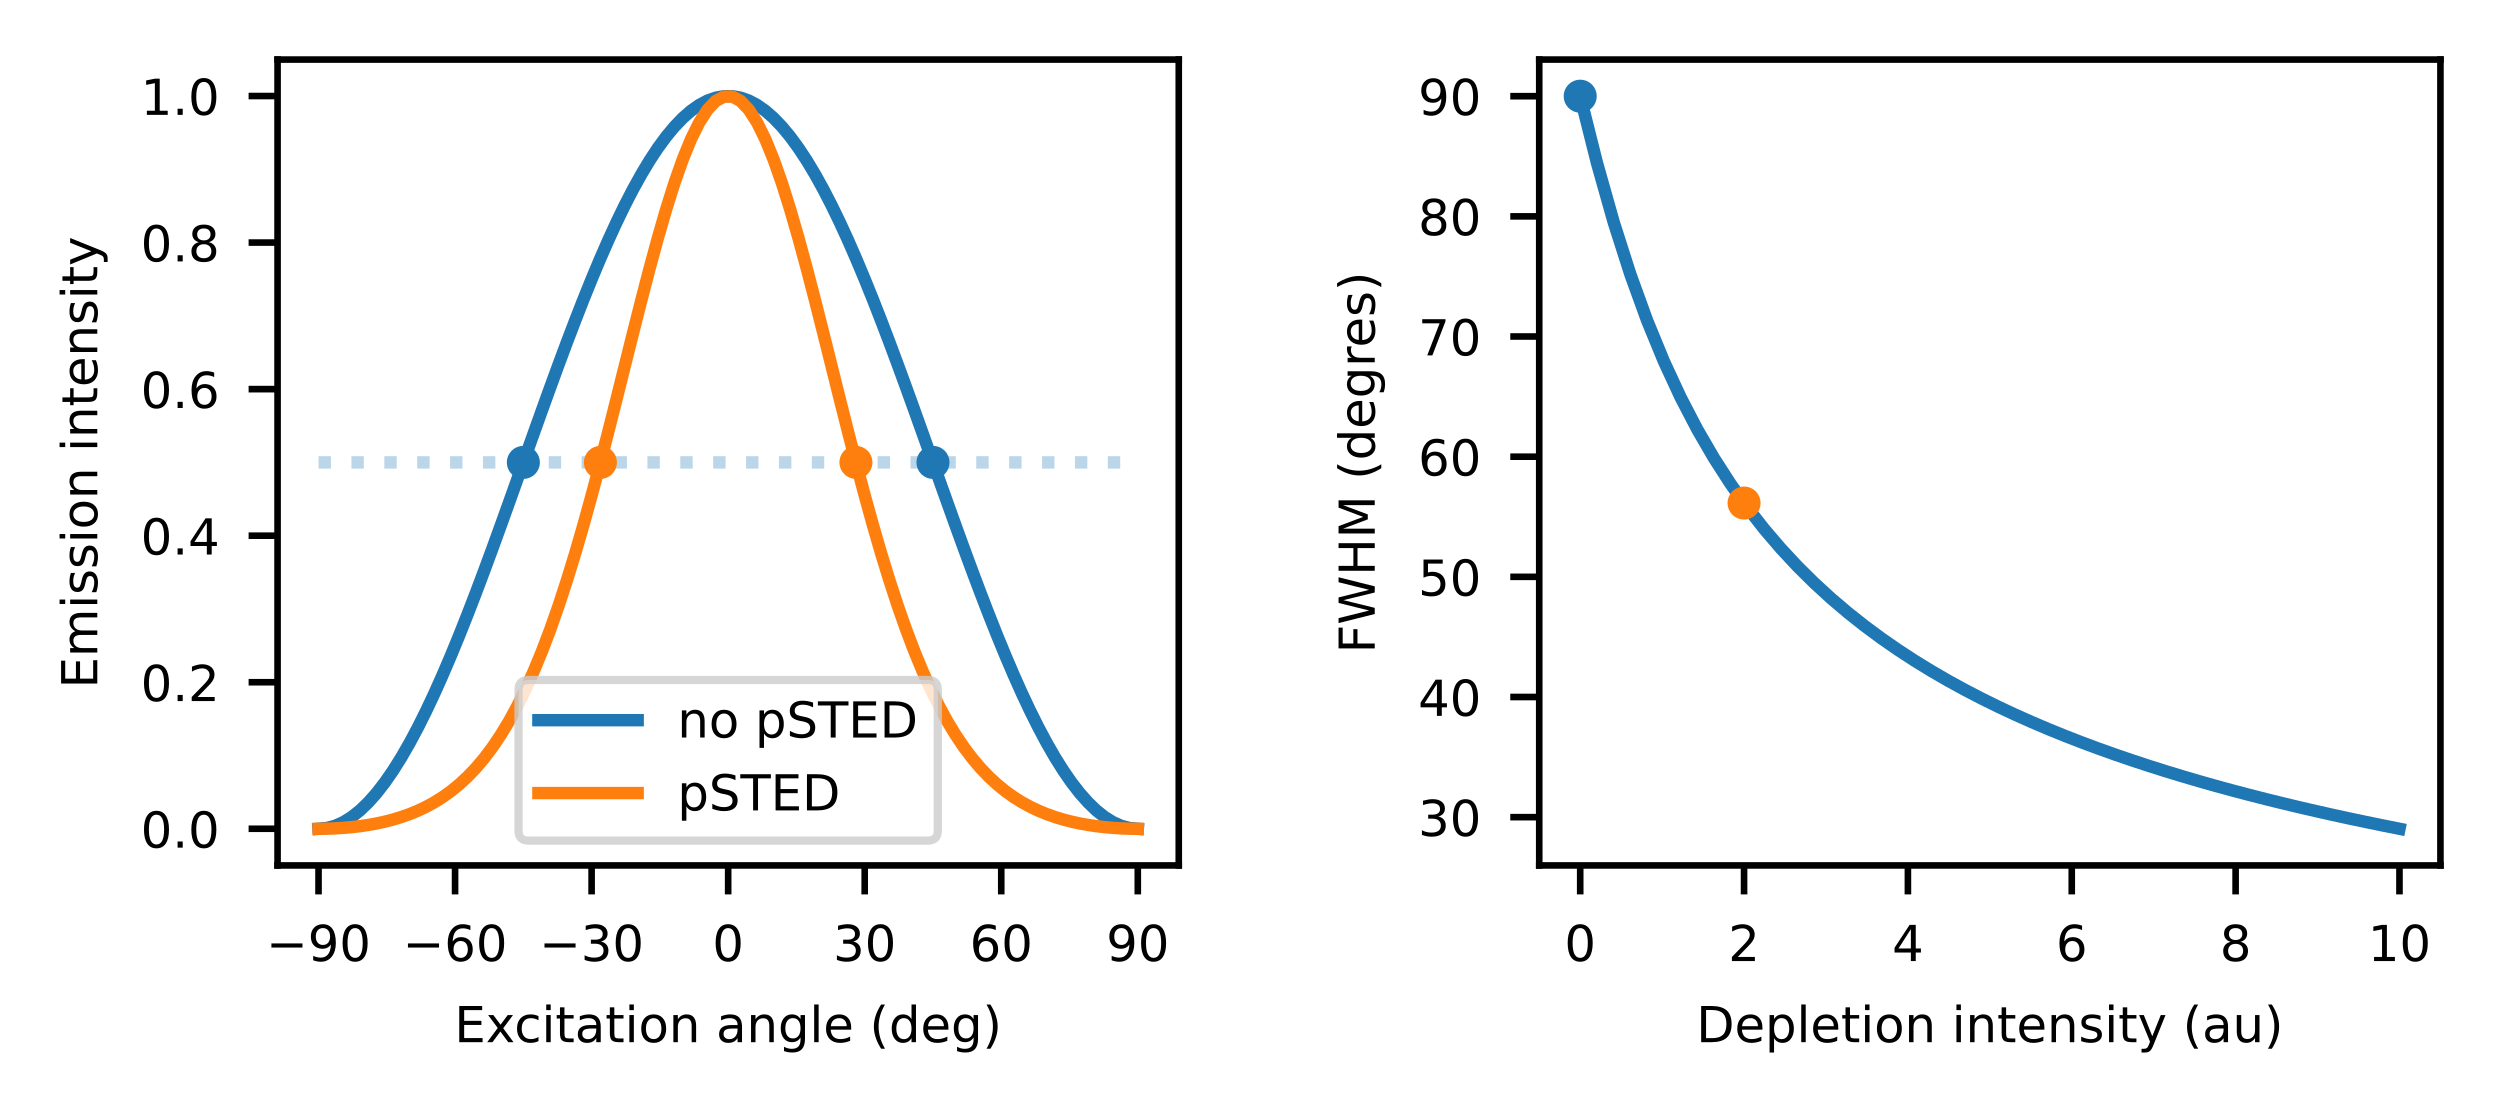 <?xml version="1.0" encoding="utf-8" standalone="no"?>
<!DOCTYPE svg PUBLIC "-//W3C//DTD SVG 1.1//EN"
  "http://www.w3.org/Graphics/SVG/1.1/DTD/svg11.dtd">
<!-- Created with matplotlib (https://matplotlib.org/) -->
<svg height="134.416pt" version="1.1" viewBox="0 0 302.173 134.416" width="302.173pt" xmlns="http://www.w3.org/2000/svg" xmlns:xlink="http://www.w3.org/1999/xlink">
 <defs>
  <style type="text/css">*{stroke-linecap:butt;stroke-linejoin:round;}</style>
 </defs>
 <g id="figure_1">
  <g id="patch_1">
   <path d="M 0 134.416 
L 302.173 134.416 
L 302.173 -0 
L 0 -0 
z
" style="fill:#ffffff;"/>
  </g>
  <g id="axes_1">
   <g id="patch_2">
    <path d="M 33.549 104.602 
L 142.476 104.602 
L 142.476 7.2 
L 33.549 7.2 
z
" style="fill:#ffffff;"/>
   </g>
   <g id="matplotlib.axis_1">
    <g id="xtick_1">
     <g id="line2d_1">
      <defs>
       <path d="M 0 0 
L 0 3.5 
" id="mb61ff97184" style="stroke:#000000;stroke-width:0.8;"/>
      </defs>
      <g>
       <use style="stroke:#000000;stroke-width:0.8;" x="38.5" xlink:href="#mb61ff97184" y="104.602"/>
      </g>
     </g>
     <g id="text_1">
      <!-- −90 -->
      <g transform="translate(32.169 116.161)scale(0.06 -0.06)">
       <defs>
        <path d="M 10.594 35.5 
L 73.188 35.5 
L 73.188 27.203 
L 10.594 27.203 
z
" id="DejaVuSans-8722"/>
        <path d="M 10.984 1.516 
L 10.984 10.5 
Q 14.703 8.734 18.5 7.812 
Q 22.312 6.891 25.984 6.891 
Q 35.75 6.891 40.891 13.453 
Q 46.047 20.016 46.781 33.406 
Q 43.953 29.203 39.594 26.953 
Q 35.25 24.703 29.984 24.703 
Q 19.047 24.703 12.672 31.312 
Q 6.297 37.938 6.297 49.422 
Q 6.297 60.641 12.938 67.422 
Q 19.578 74.219 30.609 74.219 
Q 43.266 74.219 49.922 64.516 
Q 56.594 54.828 56.594 36.375 
Q 56.594 19.141 48.406 8.859 
Q 40.234 -1.422 26.422 -1.422 
Q 22.703 -1.422 18.891 -0.688 
Q 15.094 0.047 10.984 1.516 
z
M 30.609 32.422 
Q 37.25 32.422 41.125 36.953 
Q 45.016 41.5 45.016 49.422 
Q 45.016 57.281 41.125 61.844 
Q 37.25 66.406 30.609 66.406 
Q 23.969 66.406 20.094 61.844 
Q 16.219 57.281 16.219 49.422 
Q 16.219 41.5 20.094 36.953 
Q 23.969 32.422 30.609 32.422 
z
" id="DejaVuSans-57"/>
        <path d="M 31.781 66.406 
Q 24.172 66.406 20.328 58.906 
Q 16.5 51.422 16.5 36.375 
Q 16.5 21.391 20.328 13.891 
Q 24.172 6.391 31.781 6.391 
Q 39.453 6.391 43.281 13.891 
Q 47.125 21.391 47.125 36.375 
Q 47.125 51.422 43.281 58.906 
Q 39.453 66.406 31.781 66.406 
z
M 31.781 74.219 
Q 44.047 74.219 50.516 64.516 
Q 56.984 54.828 56.984 36.375 
Q 56.984 17.969 50.516 8.266 
Q 44.047 -1.422 31.781 -1.422 
Q 19.531 -1.422 13.062 8.266 
Q 6.594 17.969 6.594 36.375 
Q 6.594 54.828 13.062 64.516 
Q 19.531 74.219 31.781 74.219 
z
" id="DejaVuSans-48"/>
       </defs>
       <use xlink:href="#DejaVuSans-8722"/>
       <use x="83.789" xlink:href="#DejaVuSans-57"/>
       <use x="147.412" xlink:href="#DejaVuSans-48"/>
      </g>
     </g>
    </g>
    <g id="xtick_2">
     <g id="line2d_2">
      <g>
       <use style="stroke:#000000;stroke-width:0.8;" x="55.004" xlink:href="#mb61ff97184" y="104.602"/>
      </g>
     </g>
     <g id="text_2">
      <!-- −60 -->
      <g transform="translate(48.673 116.161)scale(0.06 -0.06)">
       <defs>
        <path d="M 33.016 40.375 
Q 26.375 40.375 22.484 35.828 
Q 18.609 31.297 18.609 23.391 
Q 18.609 15.531 22.484 10.953 
Q 26.375 6.391 33.016 6.391 
Q 39.656 6.391 43.531 10.953 
Q 47.406 15.531 47.406 23.391 
Q 47.406 31.297 43.531 35.828 
Q 39.656 40.375 33.016 40.375 
z
M 52.594 71.297 
L 52.594 62.312 
Q 48.875 64.062 45.094 64.984 
Q 41.312 65.922 37.594 65.922 
Q 27.828 65.922 22.672 59.328 
Q 17.531 52.734 16.797 39.406 
Q 19.672 43.656 24.016 45.922 
Q 28.375 48.188 33.594 48.188 
Q 44.578 48.188 50.953 41.516 
Q 57.328 34.859 57.328 23.391 
Q 57.328 12.156 50.688 5.359 
Q 44.047 -1.422 33.016 -1.422 
Q 20.359 -1.422 13.672 8.266 
Q 6.984 17.969 6.984 36.375 
Q 6.984 53.656 15.188 63.938 
Q 23.391 74.219 37.203 74.219 
Q 40.922 74.219 44.703 73.484 
Q 48.484 72.75 52.594 71.297 
z
" id="DejaVuSans-54"/>
       </defs>
       <use xlink:href="#DejaVuSans-8722"/>
       <use x="83.789" xlink:href="#DejaVuSans-54"/>
       <use x="147.412" xlink:href="#DejaVuSans-48"/>
      </g>
     </g>
    </g>
    <g id="xtick_3">
     <g id="line2d_3">
      <g>
       <use style="stroke:#000000;stroke-width:0.8;" x="71.508" xlink:href="#mb61ff97184" y="104.602"/>
      </g>
     </g>
     <g id="text_3">
      <!-- −30 -->
      <g transform="translate(65.177 116.161)scale(0.06 -0.06)">
       <defs>
        <path d="M 40.578 39.312 
Q 47.656 37.797 51.625 33 
Q 55.609 28.219 55.609 21.188 
Q 55.609 10.406 48.188 4.484 
Q 40.766 -1.422 27.094 -1.422 
Q 22.516 -1.422 17.656 -0.516 
Q 12.797 0.391 7.625 2.203 
L 7.625 11.719 
Q 11.719 9.328 16.594 8.109 
Q 21.484 6.891 26.812 6.891 
Q 36.078 6.891 40.938 10.547 
Q 45.797 14.203 45.797 21.188 
Q 45.797 27.641 41.281 31.266 
Q 36.766 34.906 28.719 34.906 
L 20.219 34.906 
L 20.219 43.016 
L 29.109 43.016 
Q 36.375 43.016 40.234 45.922 
Q 44.094 48.828 44.094 54.297 
Q 44.094 59.906 40.109 62.906 
Q 36.141 65.922 28.719 65.922 
Q 24.656 65.922 20.016 65.031 
Q 15.375 64.156 9.812 62.312 
L 9.812 71.094 
Q 15.438 72.656 20.344 73.438 
Q 25.25 74.219 29.594 74.219 
Q 40.828 74.219 47.359 69.109 
Q 53.906 64.016 53.906 55.328 
Q 53.906 49.266 50.438 45.094 
Q 46.969 40.922 40.578 39.312 
z
" id="DejaVuSans-51"/>
       </defs>
       <use xlink:href="#DejaVuSans-8722"/>
       <use x="83.789" xlink:href="#DejaVuSans-51"/>
       <use x="147.412" xlink:href="#DejaVuSans-48"/>
      </g>
     </g>
    </g>
    <g id="xtick_4">
     <g id="line2d_4">
      <g>
       <use style="stroke:#000000;stroke-width:0.8;" x="88.012" xlink:href="#mb61ff97184" y="104.602"/>
      </g>
     </g>
     <g id="text_4">
      <!-- 0 -->
      <g transform="translate(86.103 116.161)scale(0.06 -0.06)">
       <use xlink:href="#DejaVuSans-48"/>
      </g>
     </g>
    </g>
    <g id="xtick_5">
     <g id="line2d_5">
      <g>
       <use style="stroke:#000000;stroke-width:0.8;" x="104.516" xlink:href="#mb61ff97184" y="104.602"/>
      </g>
     </g>
     <g id="text_5">
      <!-- 30 -->
      <g transform="translate(100.699 116.161)scale(0.06 -0.06)">
       <use xlink:href="#DejaVuSans-51"/>
       <use x="63.623" xlink:href="#DejaVuSans-48"/>
      </g>
     </g>
    </g>
    <g id="xtick_6">
     <g id="line2d_6">
      <g>
       <use style="stroke:#000000;stroke-width:0.8;" x="121.02" xlink:href="#mb61ff97184" y="104.602"/>
      </g>
     </g>
     <g id="text_6">
      <!-- 60 -->
      <g transform="translate(117.203 116.161)scale(0.06 -0.06)">
       <use xlink:href="#DejaVuSans-54"/>
       <use x="63.623" xlink:href="#DejaVuSans-48"/>
      </g>
     </g>
    </g>
    <g id="xtick_7">
     <g id="line2d_7">
      <g>
       <use style="stroke:#000000;stroke-width:0.8;" x="137.524" xlink:href="#mb61ff97184" y="104.602"/>
      </g>
     </g>
     <g id="text_7">
      <!-- 90 -->
      <g transform="translate(133.707 116.161)scale(0.06 -0.06)">
       <use xlink:href="#DejaVuSans-57"/>
       <use x="63.623" xlink:href="#DejaVuSans-48"/>
      </g>
     </g>
    </g>
    <g id="text_8">
     <!-- Excitation angle (deg) -->
     <g transform="translate(54.923 125.968)scale(0.06 -0.06)">
      <defs>
       <path d="M 9.812 72.906 
L 55.906 72.906 
L 55.906 64.594 
L 19.672 64.594 
L 19.672 43.016 
L 54.391 43.016 
L 54.391 34.719 
L 19.672 34.719 
L 19.672 8.297 
L 56.781 8.297 
L 56.781 0 
L 9.812 0 
z
" id="DejaVuSans-69"/>
       <path d="M 54.891 54.688 
L 35.109 28.078 
L 55.906 0 
L 45.312 0 
L 29.391 21.484 
L 13.484 0 
L 2.875 0 
L 24.125 28.609 
L 4.688 54.688 
L 15.281 54.688 
L 29.781 35.203 
L 44.281 54.688 
z
" id="DejaVuSans-120"/>
       <path d="M 48.781 52.594 
L 48.781 44.188 
Q 44.969 46.297 41.141 47.344 
Q 37.312 48.391 33.406 48.391 
Q 24.656 48.391 19.812 42.844 
Q 14.984 37.312 14.984 27.297 
Q 14.984 17.281 19.812 11.734 
Q 24.656 6.203 33.406 6.203 
Q 37.312 6.203 41.141 7.25 
Q 44.969 8.297 48.781 10.406 
L 48.781 2.094 
Q 45.016 0.344 40.984 -0.531 
Q 36.969 -1.422 32.422 -1.422 
Q 20.062 -1.422 12.781 6.344 
Q 5.516 14.109 5.516 27.297 
Q 5.516 40.672 12.859 48.328 
Q 20.219 56 33.016 56 
Q 37.156 56 41.109 55.141 
Q 45.062 54.297 48.781 52.594 
z
" id="DejaVuSans-99"/>
       <path d="M 9.422 54.688 
L 18.406 54.688 
L 18.406 0 
L 9.422 0 
z
M 9.422 75.984 
L 18.406 75.984 
L 18.406 64.594 
L 9.422 64.594 
z
" id="DejaVuSans-105"/>
       <path d="M 18.312 70.219 
L 18.312 54.688 
L 36.812 54.688 
L 36.812 47.703 
L 18.312 47.703 
L 18.312 18.016 
Q 18.312 11.328 20.141 9.422 
Q 21.969 7.516 27.594 7.516 
L 36.812 7.516 
L 36.812 0 
L 27.594 0 
Q 17.188 0 13.234 3.875 
Q 9.281 7.766 9.281 18.016 
L 9.281 47.703 
L 2.688 47.703 
L 2.688 54.688 
L 9.281 54.688 
L 9.281 70.219 
z
" id="DejaVuSans-116"/>
       <path d="M 34.281 27.484 
Q 23.391 27.484 19.188 25 
Q 14.984 22.516 14.984 16.5 
Q 14.984 11.719 18.141 8.906 
Q 21.297 6.109 26.703 6.109 
Q 34.188 6.109 38.703 11.406 
Q 43.219 16.703 43.219 25.484 
L 43.219 27.484 
z
M 52.203 31.203 
L 52.203 0 
L 43.219 0 
L 43.219 8.297 
Q 40.141 3.328 35.547 0.953 
Q 30.953 -1.422 24.312 -1.422 
Q 15.922 -1.422 10.953 3.297 
Q 6 8.016 6 15.922 
Q 6 25.141 12.172 29.828 
Q 18.359 34.516 30.609 34.516 
L 43.219 34.516 
L 43.219 35.406 
Q 43.219 41.609 39.141 45 
Q 35.062 48.391 27.688 48.391 
Q 23 48.391 18.547 47.266 
Q 14.109 46.141 10.016 43.891 
L 10.016 52.203 
Q 14.938 54.109 19.578 55.047 
Q 24.219 56 28.609 56 
Q 40.484 56 46.344 49.844 
Q 52.203 43.703 52.203 31.203 
z
" id="DejaVuSans-97"/>
       <path d="M 30.609 48.391 
Q 23.391 48.391 19.188 42.75 
Q 14.984 37.109 14.984 27.297 
Q 14.984 17.484 19.156 11.844 
Q 23.344 6.203 30.609 6.203 
Q 37.797 6.203 41.984 11.859 
Q 46.188 17.531 46.188 27.297 
Q 46.188 37.016 41.984 42.703 
Q 37.797 48.391 30.609 48.391 
z
M 30.609 56 
Q 42.328 56 49.016 48.375 
Q 55.719 40.766 55.719 27.297 
Q 55.719 13.875 49.016 6.219 
Q 42.328 -1.422 30.609 -1.422 
Q 18.844 -1.422 12.172 6.219 
Q 5.516 13.875 5.516 27.297 
Q 5.516 40.766 12.172 48.375 
Q 18.844 56 30.609 56 
z
" id="DejaVuSans-111"/>
       <path d="M 54.891 33.016 
L 54.891 0 
L 45.906 0 
L 45.906 32.719 
Q 45.906 40.484 42.875 44.328 
Q 39.844 48.188 33.797 48.188 
Q 26.516 48.188 22.312 43.547 
Q 18.109 38.922 18.109 30.906 
L 18.109 0 
L 9.078 0 
L 9.078 54.688 
L 18.109 54.688 
L 18.109 46.188 
Q 21.344 51.125 25.703 53.562 
Q 30.078 56 35.797 56 
Q 45.219 56 50.047 50.172 
Q 54.891 44.344 54.891 33.016 
z
" id="DejaVuSans-110"/>
       <path id="DejaVuSans-32"/>
       <path d="M 45.406 27.984 
Q 45.406 37.75 41.375 43.109 
Q 37.359 48.484 30.078 48.484 
Q 22.859 48.484 18.828 43.109 
Q 14.797 37.75 14.797 27.984 
Q 14.797 18.266 18.828 12.891 
Q 22.859 7.516 30.078 7.516 
Q 37.359 7.516 41.375 12.891 
Q 45.406 18.266 45.406 27.984 
z
M 54.391 6.781 
Q 54.391 -7.172 48.188 -13.984 
Q 42 -20.797 29.203 -20.797 
Q 24.469 -20.797 20.266 -20.094 
Q 16.062 -19.391 12.109 -17.922 
L 12.109 -9.188 
Q 16.062 -11.328 19.922 -12.344 
Q 23.781 -13.375 27.781 -13.375 
Q 36.625 -13.375 41.016 -8.766 
Q 45.406 -4.156 45.406 5.172 
L 45.406 9.625 
Q 42.625 4.781 38.281 2.391 
Q 33.938 0 27.875 0 
Q 17.828 0 11.672 7.656 
Q 5.516 15.328 5.516 27.984 
Q 5.516 40.672 11.672 48.328 
Q 17.828 56 27.875 56 
Q 33.938 56 38.281 53.609 
Q 42.625 51.219 45.406 46.391 
L 45.406 54.688 
L 54.391 54.688 
z
" id="DejaVuSans-103"/>
       <path d="M 9.422 75.984 
L 18.406 75.984 
L 18.406 0 
L 9.422 0 
z
" id="DejaVuSans-108"/>
       <path d="M 56.203 29.594 
L 56.203 25.203 
L 14.891 25.203 
Q 15.484 15.922 20.484 11.062 
Q 25.484 6.203 34.422 6.203 
Q 39.594 6.203 44.453 7.469 
Q 49.312 8.734 54.109 11.281 
L 54.109 2.781 
Q 49.266 0.734 44.188 -0.344 
Q 39.109 -1.422 33.891 -1.422 
Q 20.797 -1.422 13.156 6.188 
Q 5.516 13.812 5.516 26.812 
Q 5.516 40.234 12.766 48.109 
Q 20.016 56 32.328 56 
Q 43.359 56 49.781 48.891 
Q 56.203 41.797 56.203 29.594 
z
M 47.219 32.234 
Q 47.125 39.594 43.094 43.984 
Q 39.062 48.391 32.422 48.391 
Q 24.906 48.391 20.391 44.141 
Q 15.875 39.891 15.188 32.172 
z
" id="DejaVuSans-101"/>
       <path d="M 31 75.875 
Q 24.469 64.656 21.281 53.656 
Q 18.109 42.672 18.109 31.391 
Q 18.109 20.125 21.312 9.062 
Q 24.516 -2 31 -13.188 
L 23.188 -13.188 
Q 15.875 -1.703 12.234 9.375 
Q 8.594 20.453 8.594 31.391 
Q 8.594 42.281 12.203 53.312 
Q 15.828 64.359 23.188 75.875 
z
" id="DejaVuSans-40"/>
       <path d="M 45.406 46.391 
L 45.406 75.984 
L 54.391 75.984 
L 54.391 0 
L 45.406 0 
L 45.406 8.203 
Q 42.578 3.328 38.25 0.953 
Q 33.938 -1.422 27.875 -1.422 
Q 17.969 -1.422 11.734 6.484 
Q 5.516 14.406 5.516 27.297 
Q 5.516 40.188 11.734 48.094 
Q 17.969 56 27.875 56 
Q 33.938 56 38.25 53.625 
Q 42.578 51.266 45.406 46.391 
z
M 14.797 27.297 
Q 14.797 17.391 18.875 11.75 
Q 22.953 6.109 30.078 6.109 
Q 37.203 6.109 41.297 11.75 
Q 45.406 17.391 45.406 27.297 
Q 45.406 37.203 41.297 42.844 
Q 37.203 48.484 30.078 48.484 
Q 22.953 48.484 18.875 42.844 
Q 14.797 37.203 14.797 27.297 
z
" id="DejaVuSans-100"/>
       <path d="M 8.016 75.875 
L 15.828 75.875 
Q 23.141 64.359 26.781 53.312 
Q 30.422 42.281 30.422 31.391 
Q 30.422 20.453 26.781 9.375 
Q 23.141 -1.703 15.828 -13.188 
L 8.016 -13.188 
Q 14.5 -2 17.703 9.062 
Q 20.906 20.125 20.906 31.391 
Q 20.906 42.672 17.703 53.656 
Q 14.5 64.656 8.016 75.875 
z
" id="DejaVuSans-41"/>
      </defs>
      <use xlink:href="#DejaVuSans-69"/>
      <use x="63.184" xlink:href="#DejaVuSans-120"/>
      <use x="120.613" xlink:href="#DejaVuSans-99"/>
      <use x="175.594" xlink:href="#DejaVuSans-105"/>
      <use x="203.377" xlink:href="#DejaVuSans-116"/>
      <use x="242.586" xlink:href="#DejaVuSans-97"/>
      <use x="303.865" xlink:href="#DejaVuSans-116"/>
      <use x="343.074" xlink:href="#DejaVuSans-105"/>
      <use x="370.857" xlink:href="#DejaVuSans-111"/>
      <use x="432.039" xlink:href="#DejaVuSans-110"/>
      <use x="495.418" xlink:href="#DejaVuSans-32"/>
      <use x="527.205" xlink:href="#DejaVuSans-97"/>
      <use x="588.484" xlink:href="#DejaVuSans-110"/>
      <use x="651.863" xlink:href="#DejaVuSans-103"/>
      <use x="715.34" xlink:href="#DejaVuSans-108"/>
      <use x="743.123" xlink:href="#DejaVuSans-101"/>
      <use x="804.646" xlink:href="#DejaVuSans-32"/>
      <use x="836.434" xlink:href="#DejaVuSans-40"/>
      <use x="875.447" xlink:href="#DejaVuSans-100"/>
      <use x="938.924" xlink:href="#DejaVuSans-101"/>
      <use x="1000.447" xlink:href="#DejaVuSans-103"/>
      <use x="1063.924" xlink:href="#DejaVuSans-41"/>
     </g>
    </g>
   </g>
   <g id="matplotlib.axis_2">
    <g id="ytick_1">
     <g id="line2d_8">
      <defs>
       <path d="M 0 0 
L -3.5 0 
" id="m1b241d9097" style="stroke:#000000;stroke-width:0.8;"/>
      </defs>
      <g>
       <use style="stroke:#000000;stroke-width:0.8;" x="33.549" xlink:href="#m1b241d9097" y="100.174"/>
      </g>
     </g>
     <g id="text_9">
      <!-- 0.0 -->
      <g transform="translate(17.007 102.454)scale(0.06 -0.06)">
       <defs>
        <path d="M 10.688 12.406 
L 21 12.406 
L 21 0 
L 10.688 0 
z
" id="DejaVuSans-46"/>
       </defs>
       <use xlink:href="#DejaVuSans-48"/>
       <use x="63.623" xlink:href="#DejaVuSans-46"/>
       <use x="95.41" xlink:href="#DejaVuSans-48"/>
      </g>
     </g>
    </g>
    <g id="ytick_2">
     <g id="line2d_9">
      <g>
       <use style="stroke:#000000;stroke-width:0.8;" x="33.549" xlink:href="#m1b241d9097" y="82.461"/>
      </g>
     </g>
     <g id="text_10">
      <!-- 0.2 -->
      <g transform="translate(17.007 84.74)scale(0.06 -0.06)">
       <defs>
        <path d="M 19.188 8.297 
L 53.609 8.297 
L 53.609 0 
L 7.328 0 
L 7.328 8.297 
Q 12.938 14.109 22.625 23.891 
Q 32.328 33.688 34.812 36.531 
Q 39.547 41.844 41.422 45.531 
Q 43.312 49.219 43.312 52.781 
Q 43.312 58.594 39.234 62.25 
Q 35.156 65.922 28.609 65.922 
Q 23.969 65.922 18.812 64.312 
Q 13.672 62.703 7.812 59.422 
L 7.812 69.391 
Q 13.766 71.781 18.938 73 
Q 24.125 74.219 28.422 74.219 
Q 39.75 74.219 46.484 68.547 
Q 53.219 62.891 53.219 53.422 
Q 53.219 48.922 51.531 44.891 
Q 49.859 40.875 45.406 35.406 
Q 44.188 33.984 37.641 27.219 
Q 31.109 20.453 19.188 8.297 
z
" id="DejaVuSans-50"/>
       </defs>
       <use xlink:href="#DejaVuSans-48"/>
       <use x="63.623" xlink:href="#DejaVuSans-46"/>
       <use x="95.41" xlink:href="#DejaVuSans-50"/>
      </g>
     </g>
    </g>
    <g id="ytick_3">
     <g id="line2d_10">
      <g>
       <use style="stroke:#000000;stroke-width:0.8;" x="33.549" xlink:href="#m1b241d9097" y="64.747"/>
      </g>
     </g>
     <g id="text_11">
      <!-- 0.4 -->
      <g transform="translate(17.007 67.026)scale(0.06 -0.06)">
       <defs>
        <path d="M 37.797 64.312 
L 12.891 25.391 
L 37.797 25.391 
z
M 35.203 72.906 
L 47.609 72.906 
L 47.609 25.391 
L 58.016 25.391 
L 58.016 17.188 
L 47.609 17.188 
L 47.609 0 
L 37.797 0 
L 37.797 17.188 
L 4.891 17.188 
L 4.891 26.703 
z
" id="DejaVuSans-52"/>
       </defs>
       <use xlink:href="#DejaVuSans-48"/>
       <use x="63.623" xlink:href="#DejaVuSans-46"/>
       <use x="95.41" xlink:href="#DejaVuSans-52"/>
      </g>
     </g>
    </g>
    <g id="ytick_4">
     <g id="line2d_11">
      <g>
       <use style="stroke:#000000;stroke-width:0.8;" x="33.549" xlink:href="#m1b241d9097" y="47.033"/>
      </g>
     </g>
     <g id="text_12">
      <!-- 0.6 -->
      <g transform="translate(17.007 49.312)scale(0.06 -0.06)">
       <use xlink:href="#DejaVuSans-48"/>
       <use x="63.623" xlink:href="#DejaVuSans-46"/>
       <use x="95.41" xlink:href="#DejaVuSans-54"/>
      </g>
     </g>
    </g>
    <g id="ytick_5">
     <g id="line2d_12">
      <g>
       <use style="stroke:#000000;stroke-width:0.8;" x="33.549" xlink:href="#m1b241d9097" y="29.319"/>
      </g>
     </g>
     <g id="text_13">
      <!-- 0.8 -->
      <g transform="translate(17.007 31.598)scale(0.06 -0.06)">
       <defs>
        <path d="M 31.781 34.625 
Q 24.75 34.625 20.719 30.859 
Q 16.703 27.094 16.703 20.516 
Q 16.703 13.922 20.719 10.156 
Q 24.75 6.391 31.781 6.391 
Q 38.812 6.391 42.859 10.172 
Q 46.922 13.969 46.922 20.516 
Q 46.922 27.094 42.891 30.859 
Q 38.875 34.625 31.781 34.625 
z
M 21.922 38.812 
Q 15.578 40.375 12.031 44.719 
Q 8.5 49.078 8.5 55.328 
Q 8.5 64.062 14.719 69.141 
Q 20.953 74.219 31.781 74.219 
Q 42.672 74.219 48.875 69.141 
Q 55.078 64.062 55.078 55.328 
Q 55.078 49.078 51.531 44.719 
Q 48 40.375 41.703 38.812 
Q 48.828 37.156 52.797 32.312 
Q 56.781 27.484 56.781 20.516 
Q 56.781 9.906 50.312 4.234 
Q 43.844 -1.422 31.781 -1.422 
Q 19.734 -1.422 13.25 4.234 
Q 6.781 9.906 6.781 20.516 
Q 6.781 27.484 10.781 32.312 
Q 14.797 37.156 21.922 38.812 
z
M 18.312 54.391 
Q 18.312 48.734 21.844 45.562 
Q 25.391 42.391 31.781 42.391 
Q 38.141 42.391 41.719 45.562 
Q 45.312 48.734 45.312 54.391 
Q 45.312 60.062 41.719 63.234 
Q 38.141 66.406 31.781 66.406 
Q 25.391 66.406 21.844 63.234 
Q 18.312 60.062 18.312 54.391 
z
" id="DejaVuSans-56"/>
       </defs>
       <use xlink:href="#DejaVuSans-48"/>
       <use x="63.623" xlink:href="#DejaVuSans-46"/>
       <use x="95.41" xlink:href="#DejaVuSans-56"/>
      </g>
     </g>
    </g>
    <g id="ytick_6">
     <g id="line2d_13">
      <g>
       <use style="stroke:#000000;stroke-width:0.8;" x="33.549" xlink:href="#m1b241d9097" y="11.605"/>
      </g>
     </g>
     <g id="text_14">
      <!-- 1.0 -->
      <g transform="translate(17.007 13.885)scale(0.06 -0.06)">
       <defs>
        <path d="M 12.406 8.297 
L 28.516 8.297 
L 28.516 63.922 
L 10.984 60.406 
L 10.984 69.391 
L 28.422 72.906 
L 38.281 72.906 
L 38.281 8.297 
L 54.391 8.297 
L 54.391 0 
L 12.406 0 
z
" id="DejaVuSans-49"/>
       </defs>
       <use xlink:href="#DejaVuSans-49"/>
       <use x="63.623" xlink:href="#DejaVuSans-46"/>
       <use x="95.41" xlink:href="#DejaVuSans-48"/>
      </g>
     </g>
    </g>
    <g id="text_15">
     <!-- Emission intensity -->
     <g transform="translate(11.759 83.207)rotate(-90)scale(0.06 -0.06)">
      <defs>
       <path d="M 52 44.188 
Q 55.375 50.25 60.062 53.125 
Q 64.75 56 71.094 56 
Q 79.641 56 84.281 50.016 
Q 88.922 44.047 88.922 33.016 
L 88.922 0 
L 79.891 0 
L 79.891 32.719 
Q 79.891 40.578 77.094 44.375 
Q 74.312 48.188 68.609 48.188 
Q 61.625 48.188 57.562 43.547 
Q 53.516 38.922 53.516 30.906 
L 53.516 0 
L 44.484 0 
L 44.484 32.719 
Q 44.484 40.625 41.703 44.406 
Q 38.922 48.188 33.109 48.188 
Q 26.219 48.188 22.156 43.531 
Q 18.109 38.875 18.109 30.906 
L 18.109 0 
L 9.078 0 
L 9.078 54.688 
L 18.109 54.688 
L 18.109 46.188 
Q 21.188 51.219 25.484 53.609 
Q 29.781 56 35.688 56 
Q 41.656 56 45.828 52.969 
Q 50 49.953 52 44.188 
z
" id="DejaVuSans-109"/>
       <path d="M 44.281 53.078 
L 44.281 44.578 
Q 40.484 46.531 36.375 47.5 
Q 32.281 48.484 27.875 48.484 
Q 21.188 48.484 17.844 46.438 
Q 14.5 44.391 14.5 40.281 
Q 14.5 37.156 16.891 35.375 
Q 19.281 33.594 26.516 31.984 
L 29.594 31.297 
Q 39.156 29.25 43.188 25.516 
Q 47.219 21.781 47.219 15.094 
Q 47.219 7.469 41.188 3.016 
Q 35.156 -1.422 24.609 -1.422 
Q 20.219 -1.422 15.453 -0.562 
Q 10.688 0.297 5.422 2 
L 5.422 11.281 
Q 10.406 8.688 15.234 7.391 
Q 20.062 6.109 24.812 6.109 
Q 31.156 6.109 34.562 8.281 
Q 37.984 10.453 37.984 14.406 
Q 37.984 18.062 35.516 20.016 
Q 33.062 21.969 24.703 23.781 
L 21.578 24.516 
Q 13.234 26.266 9.516 29.906 
Q 5.812 33.547 5.812 39.891 
Q 5.812 47.609 11.281 51.797 
Q 16.75 56 26.812 56 
Q 31.781 56 36.172 55.266 
Q 40.578 54.547 44.281 53.078 
z
" id="DejaVuSans-115"/>
       <path d="M 32.172 -5.078 
Q 28.375 -14.844 24.75 -17.812 
Q 21.141 -20.797 15.094 -20.797 
L 7.906 -20.797 
L 7.906 -13.281 
L 13.188 -13.281 
Q 16.891 -13.281 18.938 -11.516 
Q 21 -9.766 23.484 -3.219 
L 25.094 0.875 
L 2.984 54.688 
L 12.5 54.688 
L 29.594 11.922 
L 46.688 54.688 
L 56.203 54.688 
z
" id="DejaVuSans-121"/>
      </defs>
      <use xlink:href="#DejaVuSans-69"/>
      <use x="63.184" xlink:href="#DejaVuSans-109"/>
      <use x="160.596" xlink:href="#DejaVuSans-105"/>
      <use x="188.379" xlink:href="#DejaVuSans-115"/>
      <use x="240.479" xlink:href="#DejaVuSans-115"/>
      <use x="292.578" xlink:href="#DejaVuSans-105"/>
      <use x="320.361" xlink:href="#DejaVuSans-111"/>
      <use x="381.543" xlink:href="#DejaVuSans-110"/>
      <use x="444.922" xlink:href="#DejaVuSans-32"/>
      <use x="476.709" xlink:href="#DejaVuSans-105"/>
      <use x="504.492" xlink:href="#DejaVuSans-110"/>
      <use x="567.871" xlink:href="#DejaVuSans-116"/>
      <use x="607.08" xlink:href="#DejaVuSans-101"/>
      <use x="668.604" xlink:href="#DejaVuSans-110"/>
      <use x="731.982" xlink:href="#DejaVuSans-115"/>
      <use x="784.082" xlink:href="#DejaVuSans-105"/>
      <use x="811.865" xlink:href="#DejaVuSans-116"/>
      <use x="851.074" xlink:href="#DejaVuSans-121"/>
     </g>
    </g>
   </g>
   <g id="LineCollection_1">
    <path clip-path="url(#p53fe9be010)" d="M 38.5 55.89 
L 137.524 55.89 
" style="fill:none;stroke:#1f77b4;stroke-dasharray:1.5,2.475;stroke-dashoffset:0;stroke-opacity:0.3;stroke-width:1.5;"/>
   </g>
   <g id="line2d_14">
    <path clip-path="url(#p53fe9be010)" d="M 38.5 100.174 
L 39.5 100.085 
L 40.5 99.818 
L 41.501 99.374 
L 42.501 98.755 
L 43.501 97.963 
L 44.501 97.002 
L 45.502 95.876 
L 46.502 94.588 
L 47.502 93.144 
L 48.502 91.551 
L 49.503 89.814 
L 50.503 87.94 
L 51.503 85.937 
L 52.503 83.814 
L 53.504 81.577 
L 54.504 79.238 
L 55.504 76.804 
L 56.504 74.286 
L 57.505 71.694 
L 58.505 69.039 
L 59.505 66.33 
L 60.505 63.58 
L 61.506 60.798 
L 62.506 57.997 
L 63.506 55.187 
L 64.506 52.38 
L 65.507 49.587 
L 66.507 46.82 
L 67.507 44.089 
L 68.507 41.406 
L 69.508 38.781 
L 70.508 36.224 
L 71.508 33.747 
L 72.508 31.36 
L 73.509 29.071 
L 74.509 26.889 
L 75.509 24.825 
L 76.509 22.886 
L 77.51 21.08 
L 78.51 19.413 
L 79.51 17.894 
L 80.51 16.528 
L 81.511 15.32 
L 82.511 14.276 
L 83.511 13.399 
L 84.511 12.693 
L 85.512 12.161 
L 86.512 11.806 
L 87.512 11.627 
L 88.512 11.627 
L 89.513 11.806 
L 90.513 12.161 
L 91.513 12.693 
L 92.513 13.399 
L 93.514 14.276 
L 94.514 15.32 
L 95.514 16.528 
L 96.514 17.894 
L 97.515 19.413 
L 98.515 21.08 
L 99.515 22.886 
L 100.515 24.825 
L 101.516 26.889 
L 102.516 29.071 
L 103.516 31.36 
L 104.516 33.747 
L 105.517 36.224 
L 106.517 38.781 
L 107.517 41.406 
L 108.517 44.089 
L 109.518 46.82 
L 110.518 49.587 
L 111.518 52.38 
L 112.518 55.187 
L 113.519 57.997 
L 114.519 60.798 
L 115.519 63.58 
L 116.519 66.33 
L 117.52 69.039 
L 118.52 71.694 
L 119.52 74.286 
L 120.52 76.804 
L 121.521 79.238 
L 122.521 81.577 
L 123.521 83.814 
L 124.521 85.937 
L 125.522 87.94 
L 126.522 89.814 
L 127.522 91.551 
L 128.522 93.144 
L 129.522 94.588 
L 130.523 95.876 
L 131.523 97.002 
L 132.523 97.963 
L 133.523 98.755 
L 134.524 99.374 
L 135.524 99.818 
L 136.524 100.085 
L 137.524 100.174 
" style="fill:none;stroke:#1f77b4;stroke-linecap:square;stroke-width:1.5;"/>
   </g>
   <g id="line2d_15">
    <path clip-path="url(#p53fe9be010)" d="M 38.5 100.174 
L 39.5 100.162 
L 40.5 100.126 
L 41.501 100.064 
L 42.501 99.976 
L 43.501 99.86 
L 44.501 99.713 
L 45.502 99.533 
L 46.502 99.317 
L 47.502 99.059 
L 48.502 98.756 
L 49.503 98.403 
L 50.503 97.992 
L 51.503 97.517 
L 52.503 96.971 
L 53.504 96.344 
L 54.504 95.628 
L 55.504 94.813 
L 56.504 93.888 
L 57.505 92.842 
L 58.505 91.663 
L 59.505 90.339 
L 60.505 88.858 
L 61.506 87.208 
L 62.506 85.379 
L 63.506 83.36 
L 64.506 81.142 
L 65.507 78.718 
L 66.507 76.085 
L 67.507 73.242 
L 68.507 70.19 
L 69.508 66.938 
L 70.508 63.497 
L 71.508 59.884 
L 72.508 56.124 
L 73.509 52.244 
L 74.509 48.28 
L 75.509 44.272 
L 76.509 40.266 
L 77.51 36.314 
L 78.51 32.469 
L 79.51 28.788 
L 80.51 25.328 
L 81.511 22.148 
L 82.511 19.303 
L 83.511 16.844 
L 84.511 14.816 
L 85.512 13.26 
L 86.512 12.205 
L 87.512 11.672 
L 88.512 11.672 
L 89.513 12.205 
L 90.513 13.26 
L 91.513 14.816 
L 92.513 16.844 
L 93.514 19.303 
L 94.514 22.148 
L 95.514 25.328 
L 96.514 28.788 
L 97.515 32.469 
L 98.515 36.314 
L 99.515 40.266 
L 100.515 44.272 
L 101.516 48.28 
L 102.516 52.244 
L 103.516 56.124 
L 104.516 59.884 
L 105.517 63.497 
L 106.517 66.938 
L 107.517 70.19 
L 108.517 73.242 
L 109.518 76.085 
L 110.518 78.718 
L 111.518 81.142 
L 112.518 83.36 
L 113.519 85.379 
L 114.519 87.208 
L 115.519 88.858 
L 116.519 90.339 
L 117.52 91.663 
L 118.52 92.842 
L 119.52 93.888 
L 120.52 94.813 
L 121.521 95.628 
L 122.521 96.344 
L 123.521 96.971 
L 124.521 97.517 
L 125.522 97.992 
L 126.522 98.403 
L 127.522 98.756 
L 128.522 99.059 
L 129.522 99.317 
L 130.523 99.533 
L 131.523 99.713 
L 132.523 99.86 
L 133.523 99.976 
L 134.524 100.064 
L 135.524 100.126 
L 136.524 100.162 
L 137.524 100.174 
" style="fill:none;stroke:#ff7f0e;stroke-linecap:square;stroke-width:1.5;"/>
   </g>
   <g id="line2d_16">
    <defs>
     <path d="M 0 1.5 
C 0.398 1.5 0.779 1.342 1.061 1.061 
C 1.342 0.779 1.5 0.398 1.5 0 
C 1.5 -0.398 1.342 -0.779 1.061 -1.061 
C 0.779 -1.342 0.398 -1.5 0 -1.5 
C -0.398 -1.5 -0.779 -1.342 -1.061 -1.061 
C -1.342 -0.779 -1.5 -0.398 -1.5 0 
C -1.5 0.398 -1.342 0.779 -1.061 1.061 
C -0.779 1.342 -0.398 1.5 0 1.5 
z
" id="mbbcad39c18" style="stroke:#1f77b4;"/>
    </defs>
    <g clip-path="url(#p53fe9be010)">
     <use style="fill:#1f77b4;stroke:#1f77b4;" x="63.256" xlink:href="#mbbcad39c18" y="55.89"/>
     <use style="fill:#1f77b4;stroke:#1f77b4;" x="112.768" xlink:href="#mbbcad39c18" y="55.89"/>
    </g>
   </g>
   <g id="line2d_17">
    <defs>
     <path d="M 0 1.5 
C 0.398 1.5 0.779 1.342 1.061 1.061 
C 1.342 0.779 1.5 0.398 1.5 0 
C 1.5 -0.398 1.342 -0.779 1.061 -1.061 
C 0.779 -1.342 0.398 -1.5 0 -1.5 
C -0.398 -1.5 -0.779 -1.342 -1.061 -1.061 
C -1.342 -0.779 -1.5 -0.398 -1.5 0 
C -1.5 0.398 -1.342 0.779 -1.061 1.061 
C -0.779 1.342 -0.398 1.5 0 1.5 
z
" id="ma4e2e16aa6" style="stroke:#ff7f0e;"/>
    </defs>
    <g clip-path="url(#p53fe9be010)">
     <use style="fill:#ff7f0e;stroke:#ff7f0e;" x="72.57" xlink:href="#ma4e2e16aa6" y="55.89"/>
     <use style="fill:#ff7f0e;stroke:#ff7f0e;" x="103.455" xlink:href="#ma4e2e16aa6" y="55.89"/>
    </g>
   </g>
   <g id="patch_3">
    <path d="M 33.549 104.602 
L 33.549 7.2 
" style="fill:none;stroke:#000000;stroke-linecap:square;stroke-linejoin:miter;stroke-width:0.8;"/>
   </g>
   <g id="patch_4">
    <path d="M 142.476 104.602 
L 142.476 7.2 
" style="fill:none;stroke:#000000;stroke-linecap:square;stroke-linejoin:miter;stroke-width:0.8;"/>
   </g>
   <g id="patch_5">
    <path d="M 33.549 104.602 
L 142.476 104.602 
" style="fill:none;stroke:#000000;stroke-linecap:square;stroke-linejoin:miter;stroke-width:0.8;"/>
   </g>
   <g id="patch_6">
    <path d="M 33.549 7.2 
L 142.476 7.2 
" style="fill:none;stroke:#000000;stroke-linecap:square;stroke-linejoin:miter;stroke-width:0.8;"/>
   </g>
   <g id="legend_1">
    <g id="patch_7">
     <path d="M 63.875 101.602 
L 112.15 101.602 
Q 113.35 101.602 113.35 100.402 
L 113.35 83.388 
Q 113.35 82.188 112.15 82.188 
L 63.875 82.188 
Q 62.675 82.188 62.675 83.388 
L 62.675 100.402 
Q 62.675 101.602 63.875 101.602 
z
" style="fill:#ffffff;opacity:0.8;stroke:#cccccc;stroke-linejoin:miter;"/>
    </g>
    <g id="line2d_18">
     <path d="M 65.075 87.047 
L 77.075 87.047 
" style="fill:none;stroke:#1f77b4;stroke-linecap:square;stroke-width:1.5;"/>
    </g>
    <g id="line2d_19"/>
    <g id="text_16">
     <!-- no pSTED -->
     <g transform="translate(81.875 89.147)scale(0.06 -0.06)">
      <defs>
       <path d="M 18.109 8.203 
L 18.109 -20.797 
L 9.078 -20.797 
L 9.078 54.688 
L 18.109 54.688 
L 18.109 46.391 
Q 20.953 51.266 25.266 53.625 
Q 29.594 56 35.594 56 
Q 45.562 56 51.781 48.094 
Q 58.016 40.188 58.016 27.297 
Q 58.016 14.406 51.781 6.484 
Q 45.562 -1.422 35.594 -1.422 
Q 29.594 -1.422 25.266 0.953 
Q 20.953 3.328 18.109 8.203 
z
M 48.688 27.297 
Q 48.688 37.203 44.609 42.844 
Q 40.531 48.484 33.406 48.484 
Q 26.266 48.484 22.188 42.844 
Q 18.109 37.203 18.109 27.297 
Q 18.109 17.391 22.188 11.75 
Q 26.266 6.109 33.406 6.109 
Q 40.531 6.109 44.609 11.75 
Q 48.688 17.391 48.688 27.297 
z
" id="DejaVuSans-112"/>
       <path d="M 53.516 70.516 
L 53.516 60.891 
Q 47.906 63.578 42.922 64.891 
Q 37.938 66.219 33.297 66.219 
Q 25.25 66.219 20.875 63.094 
Q 16.5 59.969 16.5 54.203 
Q 16.5 49.359 19.406 46.891 
Q 22.312 44.438 30.422 42.922 
L 36.375 41.703 
Q 47.406 39.594 52.656 34.297 
Q 57.906 29 57.906 20.125 
Q 57.906 9.516 50.797 4.047 
Q 43.703 -1.422 29.984 -1.422 
Q 24.812 -1.422 18.969 -0.25 
Q 13.141 0.922 6.891 3.219 
L 6.891 13.375 
Q 12.891 10.016 18.656 8.297 
Q 24.422 6.594 29.984 6.594 
Q 38.422 6.594 43.016 9.906 
Q 47.609 13.234 47.609 19.391 
Q 47.609 24.75 44.312 27.781 
Q 41.016 30.812 33.5 32.328 
L 27.484 33.5 
Q 16.453 35.688 11.516 40.375 
Q 6.594 45.062 6.594 53.422 
Q 6.594 63.094 13.406 68.656 
Q 20.219 74.219 32.172 74.219 
Q 37.312 74.219 42.625 73.281 
Q 47.953 72.359 53.516 70.516 
z
" id="DejaVuSans-83"/>
       <path d="M -0.297 72.906 
L 61.375 72.906 
L 61.375 64.594 
L 35.5 64.594 
L 35.5 0 
L 25.594 0 
L 25.594 64.594 
L -0.297 64.594 
z
" id="DejaVuSans-84"/>
       <path d="M 19.672 64.797 
L 19.672 8.109 
L 31.594 8.109 
Q 46.688 8.109 53.688 14.938 
Q 60.688 21.781 60.688 36.531 
Q 60.688 51.172 53.688 57.984 
Q 46.688 64.797 31.594 64.797 
z
M 9.812 72.906 
L 30.078 72.906 
Q 51.266 72.906 61.172 64.094 
Q 71.094 55.281 71.094 36.531 
Q 71.094 17.672 61.125 8.828 
Q 51.172 0 30.078 0 
L 9.812 0 
z
" id="DejaVuSans-68"/>
      </defs>
      <use xlink:href="#DejaVuSans-110"/>
      <use x="63.379" xlink:href="#DejaVuSans-111"/>
      <use x="124.561" xlink:href="#DejaVuSans-32"/>
      <use x="156.348" xlink:href="#DejaVuSans-112"/>
      <use x="219.824" xlink:href="#DejaVuSans-83"/>
      <use x="283.301" xlink:href="#DejaVuSans-84"/>
      <use x="344.385" xlink:href="#DejaVuSans-69"/>
      <use x="407.568" xlink:href="#DejaVuSans-68"/>
     </g>
    </g>
    <g id="line2d_20">
     <path d="M 65.075 95.854 
L 77.075 95.854 
" style="fill:none;stroke:#ff7f0e;stroke-linecap:square;stroke-width:1.5;"/>
    </g>
    <g id="line2d_21"/>
    <g id="text_17">
     <!-- pSTED -->
     <g transform="translate(81.875 97.954)scale(0.06 -0.06)">
      <use xlink:href="#DejaVuSans-112"/>
      <use x="63.477" xlink:href="#DejaVuSans-83"/>
      <use x="126.953" xlink:href="#DejaVuSans-84"/>
      <use x="188.037" xlink:href="#DejaVuSans-69"/>
      <use x="251.221" xlink:href="#DejaVuSans-68"/>
     </g>
    </g>
   </g>
  </g>
  <g id="axes_2">
   <g id="patch_8">
    <path d="M 186.046 104.602 
L 294.973 104.602 
L 294.973 7.2 
L 186.046 7.2 
z
" style="fill:#ffffff;"/>
   </g>
   <g id="matplotlib.axis_3">
    <g id="xtick_8">
     <g id="line2d_22">
      <g>
       <use style="stroke:#000000;stroke-width:0.8;" x="190.998" xlink:href="#mb61ff97184" y="104.602"/>
      </g>
     </g>
     <g id="text_18">
      <!-- 0 -->
      <g transform="translate(189.089 116.161)scale(0.06 -0.06)">
       <use xlink:href="#DejaVuSans-48"/>
      </g>
     </g>
    </g>
    <g id="xtick_9">
     <g id="line2d_23">
      <g>
       <use style="stroke:#000000;stroke-width:0.8;" x="210.803" xlink:href="#mb61ff97184" y="104.602"/>
      </g>
     </g>
     <g id="text_19">
      <!-- 2 -->
      <g transform="translate(208.894 116.161)scale(0.06 -0.06)">
       <use xlink:href="#DejaVuSans-50"/>
      </g>
     </g>
    </g>
    <g id="xtick_10">
     <g id="line2d_24">
      <g>
       <use style="stroke:#000000;stroke-width:0.8;" x="230.607" xlink:href="#mb61ff97184" y="104.602"/>
      </g>
     </g>
     <g id="text_20">
      <!-- 4 -->
      <g transform="translate(228.699 116.161)scale(0.06 -0.06)">
       <use xlink:href="#DejaVuSans-52"/>
      </g>
     </g>
    </g>
    <g id="xtick_11">
     <g id="line2d_25">
      <g>
       <use style="stroke:#000000;stroke-width:0.8;" x="250.412" xlink:href="#mb61ff97184" y="104.602"/>
      </g>
     </g>
     <g id="text_21">
      <!-- 6 -->
      <g transform="translate(248.504 116.161)scale(0.06 -0.06)">
       <use xlink:href="#DejaVuSans-54"/>
      </g>
     </g>
    </g>
    <g id="xtick_12">
     <g id="line2d_26">
      <g>
       <use style="stroke:#000000;stroke-width:0.8;" x="270.217" xlink:href="#mb61ff97184" y="104.602"/>
      </g>
     </g>
     <g id="text_22">
      <!-- 8 -->
      <g transform="translate(268.309 116.161)scale(0.06 -0.06)">
       <use xlink:href="#DejaVuSans-56"/>
      </g>
     </g>
    </g>
    <g id="xtick_13">
     <g id="line2d_27">
      <g>
       <use style="stroke:#000000;stroke-width:0.8;" x="290.022" xlink:href="#mb61ff97184" y="104.602"/>
      </g>
     </g>
     <g id="text_23">
      <!-- 10 -->
      <g transform="translate(286.205 116.161)scale(0.06 -0.06)">
       <use xlink:href="#DejaVuSans-49"/>
       <use x="63.623" xlink:href="#DejaVuSans-48"/>
      </g>
     </g>
    </g>
    <g id="text_24">
     <!-- Depletion intensity (au) -->
     <g transform="translate(205.03 125.968)scale(0.06 -0.06)">
      <defs>
       <path d="M 8.5 21.578 
L 8.5 54.688 
L 17.484 54.688 
L 17.484 21.922 
Q 17.484 14.156 20.5 10.266 
Q 23.531 6.391 29.594 6.391 
Q 36.859 6.391 41.078 11.031 
Q 45.312 15.672 45.312 23.688 
L 45.312 54.688 
L 54.297 54.688 
L 54.297 0 
L 45.312 0 
L 45.312 8.406 
Q 42.047 3.422 37.719 1 
Q 33.406 -1.422 27.688 -1.422 
Q 18.266 -1.422 13.375 4.438 
Q 8.5 10.297 8.5 21.578 
z
M 31.109 56 
z
" id="DejaVuSans-117"/>
      </defs>
      <use xlink:href="#DejaVuSans-68"/>
      <use x="77.002" xlink:href="#DejaVuSans-101"/>
      <use x="138.525" xlink:href="#DejaVuSans-112"/>
      <use x="202.002" xlink:href="#DejaVuSans-108"/>
      <use x="229.785" xlink:href="#DejaVuSans-101"/>
      <use x="291.309" xlink:href="#DejaVuSans-116"/>
      <use x="330.518" xlink:href="#DejaVuSans-105"/>
      <use x="358.301" xlink:href="#DejaVuSans-111"/>
      <use x="419.482" xlink:href="#DejaVuSans-110"/>
      <use x="482.861" xlink:href="#DejaVuSans-32"/>
      <use x="514.648" xlink:href="#DejaVuSans-105"/>
      <use x="542.432" xlink:href="#DejaVuSans-110"/>
      <use x="605.811" xlink:href="#DejaVuSans-116"/>
      <use x="645.02" xlink:href="#DejaVuSans-101"/>
      <use x="706.543" xlink:href="#DejaVuSans-110"/>
      <use x="769.922" xlink:href="#DejaVuSans-115"/>
      <use x="822.021" xlink:href="#DejaVuSans-105"/>
      <use x="849.805" xlink:href="#DejaVuSans-116"/>
      <use x="889.014" xlink:href="#DejaVuSans-121"/>
      <use x="948.193" xlink:href="#DejaVuSans-32"/>
      <use x="979.98" xlink:href="#DejaVuSans-40"/>
      <use x="1018.994" xlink:href="#DejaVuSans-97"/>
      <use x="1080.273" xlink:href="#DejaVuSans-117"/>
      <use x="1143.652" xlink:href="#DejaVuSans-41"/>
     </g>
    </g>
   </g>
   <g id="matplotlib.axis_4">
    <g id="ytick_7">
     <g id="line2d_28">
      <g>
       <use style="stroke:#000000;stroke-width:0.8;" x="186.046" xlink:href="#m1b241d9097" y="98.769"/>
      </g>
     </g>
     <g id="text_25">
      <!-- 30 -->
      <g transform="translate(171.411 101.048)scale(0.06 -0.06)">
       <use xlink:href="#DejaVuSans-51"/>
       <use x="63.623" xlink:href="#DejaVuSans-48"/>
      </g>
     </g>
    </g>
    <g id="ytick_8">
     <g id="line2d_29">
      <g>
       <use style="stroke:#000000;stroke-width:0.8;" x="186.046" xlink:href="#m1b241d9097" y="84.245"/>
      </g>
     </g>
     <g id="text_26">
      <!-- 40 -->
      <g transform="translate(171.411 86.525)scale(0.06 -0.06)">
       <use xlink:href="#DejaVuSans-52"/>
       <use x="63.623" xlink:href="#DejaVuSans-48"/>
      </g>
     </g>
    </g>
    <g id="ytick_9">
     <g id="line2d_30">
      <g>
       <use style="stroke:#000000;stroke-width:0.8;" x="186.046" xlink:href="#m1b241d9097" y="69.722"/>
      </g>
     </g>
     <g id="text_27">
      <!-- 50 -->
      <g transform="translate(171.411 72.001)scale(0.06 -0.06)">
       <defs>
        <path d="M 10.797 72.906 
L 49.516 72.906 
L 49.516 64.594 
L 19.828 64.594 
L 19.828 46.734 
Q 21.969 47.469 24.109 47.828 
Q 26.266 48.188 28.422 48.188 
Q 40.625 48.188 47.75 41.5 
Q 54.891 34.812 54.891 23.391 
Q 54.891 11.625 47.562 5.094 
Q 40.234 -1.422 26.906 -1.422 
Q 22.312 -1.422 17.547 -0.641 
Q 12.797 0.141 7.719 1.703 
L 7.719 11.625 
Q 12.109 9.234 16.797 8.062 
Q 21.484 6.891 26.703 6.891 
Q 35.156 6.891 40.078 11.328 
Q 45.016 15.766 45.016 23.391 
Q 45.016 31 40.078 35.438 
Q 35.156 39.891 26.703 39.891 
Q 22.75 39.891 18.812 39.016 
Q 14.891 38.141 10.797 36.281 
z
" id="DejaVuSans-53"/>
       </defs>
       <use xlink:href="#DejaVuSans-53"/>
       <use x="63.623" xlink:href="#DejaVuSans-48"/>
      </g>
     </g>
    </g>
    <g id="ytick_10">
     <g id="line2d_31">
      <g>
       <use style="stroke:#000000;stroke-width:0.8;" x="186.046" xlink:href="#m1b241d9097" y="55.198"/>
      </g>
     </g>
     <g id="text_28">
      <!-- 60 -->
      <g transform="translate(171.411 57.478)scale(0.06 -0.06)">
       <use xlink:href="#DejaVuSans-54"/>
       <use x="63.623" xlink:href="#DejaVuSans-48"/>
      </g>
     </g>
    </g>
    <g id="ytick_11">
     <g id="line2d_32">
      <g>
       <use style="stroke:#000000;stroke-width:0.8;" x="186.046" xlink:href="#m1b241d9097" y="40.674"/>
      </g>
     </g>
     <g id="text_29">
      <!-- 70 -->
      <g transform="translate(171.411 42.954)scale(0.06 -0.06)">
       <defs>
        <path d="M 8.203 72.906 
L 55.078 72.906 
L 55.078 68.703 
L 28.609 0 
L 18.312 0 
L 43.219 64.594 
L 8.203 64.594 
z
" id="DejaVuSans-55"/>
       </defs>
       <use xlink:href="#DejaVuSans-55"/>
       <use x="63.623" xlink:href="#DejaVuSans-48"/>
      </g>
     </g>
    </g>
    <g id="ytick_12">
     <g id="line2d_33">
      <g>
       <use style="stroke:#000000;stroke-width:0.8;" x="186.046" xlink:href="#m1b241d9097" y="26.151"/>
      </g>
     </g>
     <g id="text_30">
      <!-- 80 -->
      <g transform="translate(171.411 28.43)scale(0.06 -0.06)">
       <use xlink:href="#DejaVuSans-56"/>
       <use x="63.623" xlink:href="#DejaVuSans-48"/>
      </g>
     </g>
    </g>
    <g id="ytick_13">
     <g id="line2d_34">
      <g>
       <use style="stroke:#000000;stroke-width:0.8;" x="186.046" xlink:href="#m1b241d9097" y="11.627"/>
      </g>
     </g>
     <g id="text_31">
      <!-- 90 -->
      <g transform="translate(171.411 13.907)scale(0.06 -0.06)">
       <use xlink:href="#DejaVuSans-57"/>
       <use x="63.623" xlink:href="#DejaVuSans-48"/>
      </g>
     </g>
    </g>
    <g id="text_32">
     <!-- FWHM (degres) -->
     <g transform="translate(166.164 78.961)rotate(-90)scale(0.06 -0.06)">
      <defs>
       <path d="M 9.812 72.906 
L 51.703 72.906 
L 51.703 64.594 
L 19.672 64.594 
L 19.672 43.109 
L 48.578 43.109 
L 48.578 34.812 
L 19.672 34.812 
L 19.672 0 
L 9.812 0 
z
" id="DejaVuSans-70"/>
       <path d="M 3.328 72.906 
L 13.281 72.906 
L 28.609 11.281 
L 43.891 72.906 
L 54.984 72.906 
L 70.312 11.281 
L 85.594 72.906 
L 95.609 72.906 
L 77.297 0 
L 64.891 0 
L 49.516 63.281 
L 33.984 0 
L 21.578 0 
z
" id="DejaVuSans-87"/>
       <path d="M 9.812 72.906 
L 19.672 72.906 
L 19.672 43.016 
L 55.516 43.016 
L 55.516 72.906 
L 65.375 72.906 
L 65.375 0 
L 55.516 0 
L 55.516 34.719 
L 19.672 34.719 
L 19.672 0 
L 9.812 0 
z
" id="DejaVuSans-72"/>
       <path d="M 9.812 72.906 
L 24.516 72.906 
L 43.109 23.297 
L 61.812 72.906 
L 76.516 72.906 
L 76.516 0 
L 66.891 0 
L 66.891 64.016 
L 48.094 14.016 
L 38.188 14.016 
L 19.391 64.016 
L 19.391 0 
L 9.812 0 
z
" id="DejaVuSans-77"/>
       <path d="M 41.109 46.297 
Q 39.594 47.172 37.812 47.578 
Q 36.031 48 33.891 48 
Q 26.266 48 22.188 43.047 
Q 18.109 38.094 18.109 28.812 
L 18.109 0 
L 9.078 0 
L 9.078 54.688 
L 18.109 54.688 
L 18.109 46.188 
Q 20.953 51.172 25.484 53.578 
Q 30.031 56 36.531 56 
Q 37.453 56 38.578 55.875 
Q 39.703 55.766 41.062 55.516 
z
" id="DejaVuSans-114"/>
      </defs>
      <use xlink:href="#DejaVuSans-70"/>
      <use x="57.52" xlink:href="#DejaVuSans-87"/>
      <use x="156.396" xlink:href="#DejaVuSans-72"/>
      <use x="231.592" xlink:href="#DejaVuSans-77"/>
      <use x="317.871" xlink:href="#DejaVuSans-32"/>
      <use x="349.658" xlink:href="#DejaVuSans-40"/>
      <use x="388.672" xlink:href="#DejaVuSans-100"/>
      <use x="452.148" xlink:href="#DejaVuSans-101"/>
      <use x="513.672" xlink:href="#DejaVuSans-103"/>
      <use x="577.148" xlink:href="#DejaVuSans-114"/>
      <use x="616.012" xlink:href="#DejaVuSans-101"/>
      <use x="677.535" xlink:href="#DejaVuSans-115"/>
      <use x="729.635" xlink:href="#DejaVuSans-41"/>
     </g>
    </g>
   </g>
   <g id="line2d_35">
    <path clip-path="url(#pe36ddc8865)" d="M 190.998 11.627 
L 193.019 19.676 
L 195.04 26.835 
L 197.06 33.156 
L 199.081 38.726 
L 201.102 43.645 
L 203.123 48.006 
L 205.144 51.892 
L 207.165 55.373 
L 209.186 58.509 
L 211.207 61.348 
L 213.228 63.933 
L 215.249 66.296 
L 217.27 68.466 
L 219.29 70.466 
L 221.311 72.318 
L 223.332 74.038 
L 225.353 75.64 
L 227.374 77.137 
L 229.395 78.54 
L 231.416 79.858 
L 233.437 81.099 
L 235.458 82.27 
L 237.479 83.377 
L 239.5 84.426 
L 241.52 85.422 
L 243.541 86.369 
L 245.562 87.27 
L 247.583 88.13 
L 249.604 88.951 
L 251.625 89.736 
L 253.646 90.488 
L 255.667 91.209 
L 257.688 91.901 
L 259.709 92.566 
L 261.729 93.205 
L 263.75 93.821 
L 265.771 94.414 
L 267.792 94.986 
L 269.813 95.538 
L 271.834 96.071 
L 273.855 96.587 
L 275.876 97.085 
L 277.897 97.568 
L 279.918 98.036 
L 281.939 98.49 
L 283.959 98.93 
L 285.98 99.357 
L 288.001 99.771 
L 290.022 100.174 
" style="fill:none;stroke:#1f77b4;stroke-linecap:square;stroke-width:1.5;"/>
   </g>
   <g id="line2d_36">
    <g clip-path="url(#pe36ddc8865)">
     <use style="fill:#1f77b4;stroke:#1f77b4;" x="190.998" xlink:href="#mbbcad39c18" y="11.627"/>
    </g>
   </g>
   <g id="line2d_37">
    <g clip-path="url(#pe36ddc8865)">
     <use style="fill:#ff7f0e;stroke:#ff7f0e;" x="210.803" xlink:href="#ma4e2e16aa6" y="60.802"/>
    </g>
   </g>
   <g id="patch_9">
    <path d="M 186.046 104.602 
L 186.046 7.2 
" style="fill:none;stroke:#000000;stroke-linecap:square;stroke-linejoin:miter;stroke-width:0.8;"/>
   </g>
   <g id="patch_10">
    <path d="M 294.973 104.602 
L 294.973 7.2 
" style="fill:none;stroke:#000000;stroke-linecap:square;stroke-linejoin:miter;stroke-width:0.8;"/>
   </g>
   <g id="patch_11">
    <path d="M 186.046 104.602 
L 294.973 104.602 
" style="fill:none;stroke:#000000;stroke-linecap:square;stroke-linejoin:miter;stroke-width:0.8;"/>
   </g>
   <g id="patch_12">
    <path d="M 186.046 7.2 
L 294.973 7.2 
" style="fill:none;stroke:#000000;stroke-linecap:square;stroke-linejoin:miter;stroke-width:0.8;"/>
   </g>
  </g>
 </g>
 <defs>
  <clipPath id="p53fe9be010">
   <rect height="97.402" width="108.927" x="33.549" y="7.2"/>
  </clipPath>
  <clipPath id="pe36ddc8865">
   <rect height="97.402" width="108.927" x="186.046" y="7.2"/>
  </clipPath>
 </defs>
</svg>
